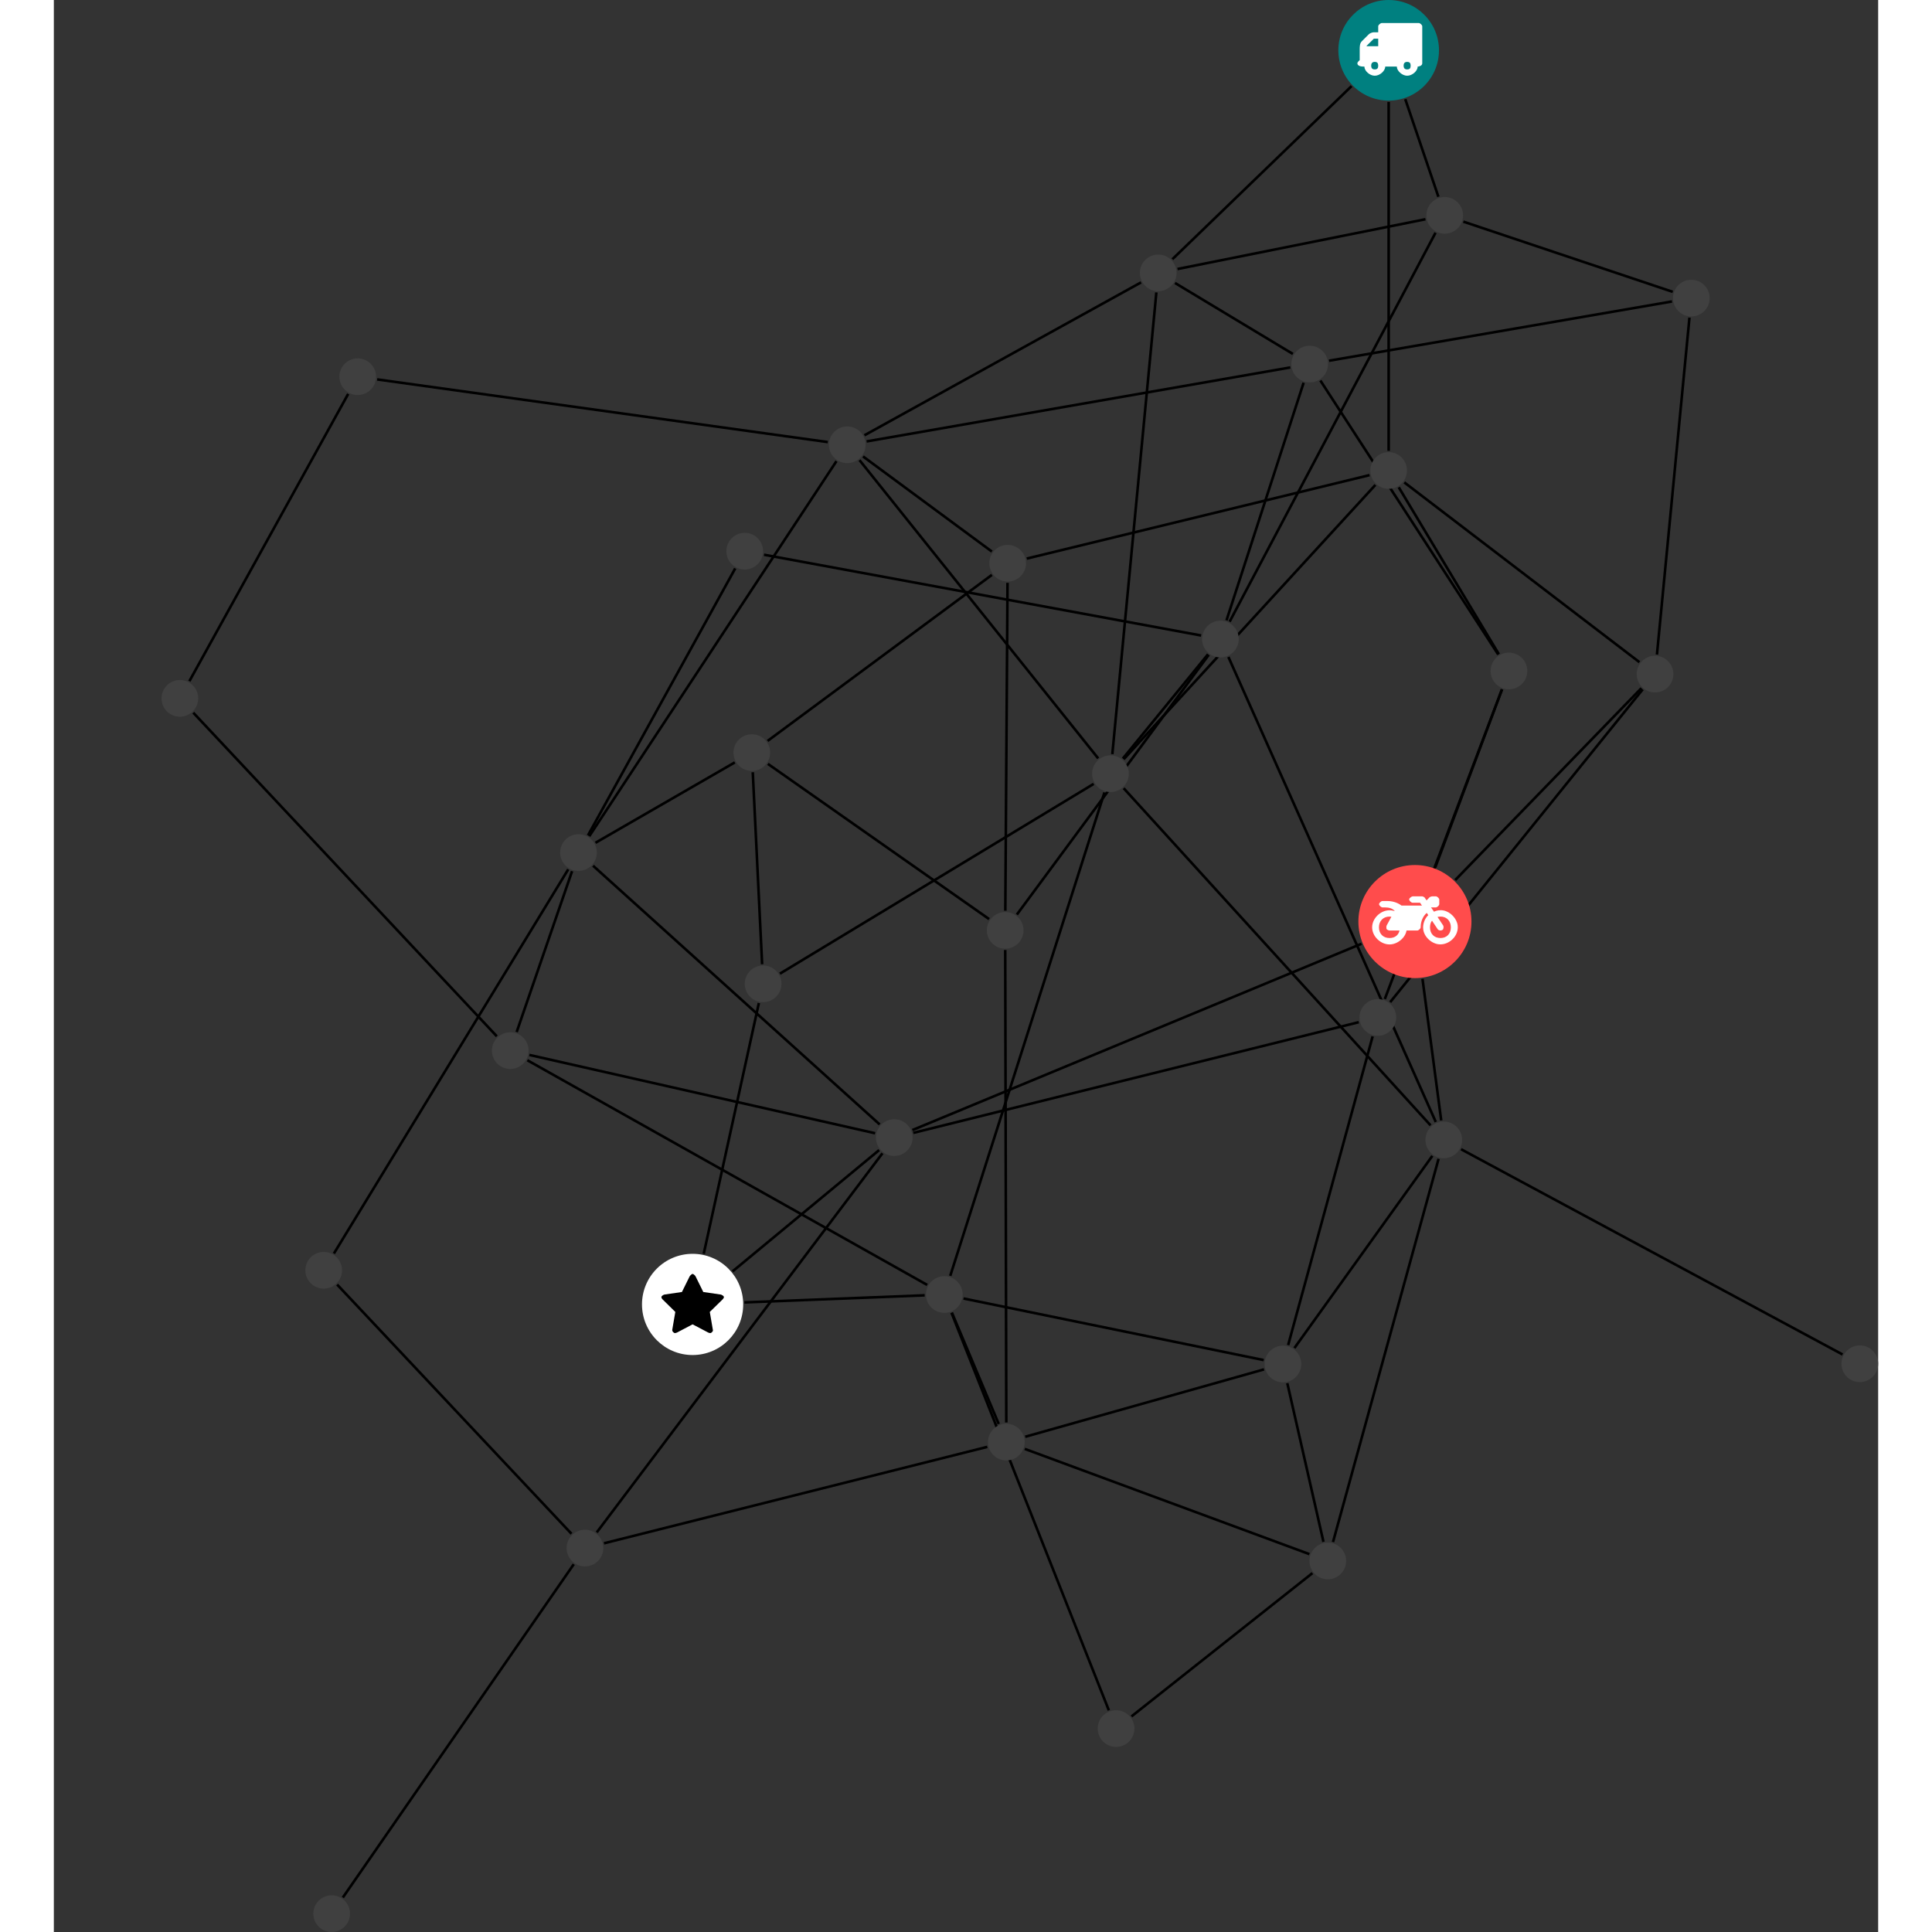<?xml version="1.0" encoding="UTF-8"?>
<svg xmlns="http://www.w3.org/2000/svg" xmlns:xlink="http://www.w3.org/1999/xlink" width="296.833pt" height="296.833pt" viewBox="-16.544 0.000 280.289 296.833" version="1.1">
<rect x="-16.544" y="0.000" width="280.289" height="296.833" fill="#333333" stroke="none"/>
<defs>
<g>
<symbol overflow="visible" id="glyph0-0">
<path style="stroke:none;" d="M 1.422 -0.75 L 1.422 -7.922 L 3.562 -7.922 L 3.562 -0.891 L 1.422 -0.891 Z M 0.625 0 L 4.531 0 L 4.531 -8.812 L 0.438 -8.812 L 0.438 0 Z M 0.625 0 "/>
</symbol>
<symbol overflow="visible" id="glyph0-1">
<path style="stroke:none;" d="M 3.375 -0.844 C 3.375 -0.453 3.234 -0.266 2.844 -0.266 C 2.469 -0.266 2.297 -0.453 2.297 -0.844 C 2.297 -1.219 2.469 -1.422 2.844 -1.422 C 3.234 -1.422 3.375 -1.219 3.375 -0.844 Z M 1.594 -3.688 L 1.594 -3.859 C 1.594 -3.875 1.578 -3.875 1.594 -3.891 L 2.688 -4.969 C 2.703 -5 2.656 -4.984 2.688 -4.984 L 3.375 -4.984 L 3.375 -3.828 L 1.594 -3.828 Z M 8.359 -0.844 C 8.359 -0.453 8.219 -0.266 7.828 -0.266 C 7.453 -0.266 7.281 -0.453 7.281 -0.844 C 7.281 -1.219 7.453 -1.422 7.828 -1.422 C 8.219 -1.422 8.359 -1.219 8.359 -0.844 Z M 10.141 -6.891 C 10.141 -7.094 9.812 -7.391 9.609 -7.391 L 3.922 -7.391 C 3.719 -7.391 3.375 -7.094 3.375 -6.891 L 3.375 -5.969 L 2.672 -5.969 C 2.469 -5.969 2.078 -5.812 1.938 -5.672 L 0.844 -4.578 C 0.531 -4.266 0.531 -3.734 0.531 -3.328 L 0.531 -1.688 C 0.516 -1.688 0.172 -1.391 0.172 -1.203 C 0.172 -0.781 0.781 -0.703 1.062 -0.703 L 1.25 -0.703 C 1.25 -0.047 2.062 0.703 2.844 0.703 C 3.641 0.703 4.453 -0.047 4.453 -0.703 L 6.234 -0.703 C 6.234 -0.047 7.047 0.703 7.828 0.703 C 8.625 0.703 9.438 -0.047 9.438 -0.703 C 9.547 -0.703 10.141 -0.781 10.141 -1.203 Z M 10.141 -6.891 "/>
</symbol>
<symbol overflow="visible" id="glyph0-2">
<path style="stroke:none;" d="M 12.969 -2.906 C 12.844 -3.984 11.859 -5.016 10.781 -5.219 C 10.234 -5.328 9.703 -5.219 9.328 -5.031 L 8.875 -5.688 L 9.609 -5.688 C 9.812 -5.688 10.141 -5.984 10.141 -6.188 L 10.141 -6.891 C 10.141 -7.094 9.812 -7.391 9.609 -7.391 L 9.047 -7.391 C 8.969 -7.391 8.734 -7.312 8.656 -7.25 L 8.188 -6.766 L 7.891 -7.203 C 7.828 -7.281 7.594 -7.391 7.484 -7.391 L 6.078 -7.391 C 5.906 -7.391 5.547 -7.125 5.516 -6.953 C 5.484 -6.734 5.828 -6.406 6.047 -6.406 L 7.188 -6.406 L 7.484 -5.969 L 4.344 -5.969 C 4.141 -6.125 3.375 -6.672 2.141 -6.672 L 1.422 -6.672 C 1.219 -6.672 0.891 -6.375 0.891 -6.188 C 0.891 -5.984 1.219 -5.688 1.422 -5.688 L 1.781 -5.688 C 2.484 -5.688 2.906 -5.516 3.281 -5.188 L 3.25 -5.141 C 3.078 -5.188 2.797 -5.25 2.5 -5.25 C 1.109 -5.25 -0.172 -4 -0.172 -2.625 C -0.172 -1.25 1.109 0 2.5 0 C 3.75 0 4.953 -1.062 5.109 -2.141 L 6.766 -2.141 C 6.969 -2.141 7.281 -2.438 7.281 -2.625 C 7.281 -3.609 7.688 -4.391 8.219 -4.844 L 8.453 -4.5 C 7.969 -4.062 7.578 -3.203 7.672 -2.359 C 7.781 -1.172 8.969 -0.094 10.141 -0.016 C 11.703 0.094 13.156 -1.344 12.969 -2.906 Z M 2.5 -0.984 C 1.516 -0.984 0.875 -1.641 0.875 -2.625 C 0.875 -3.594 1.516 -4.281 2.5 -4.281 C 2.672 -4.281 2.844 -4.234 2.781 -4.25 L 2.047 -2.891 C 2 -2.781 2 -2.469 2.047 -2.359 C 2.125 -2.25 2.375 -2.141 2.5 -2.141 L 4.031 -2.141 C 3.891 -1.453 3.344 -0.984 2.5 -0.984 Z M 10.328 -0.984 C 9.344 -0.984 8.719 -1.641 8.719 -2.625 C 8.719 -3.109 8.859 -3.469 9.031 -3.641 L 9.906 -2.328 C 9.969 -2.219 10.203 -2.141 10.328 -2.141 C 10.391 -2.141 10.594 -2.188 10.641 -2.234 C 10.812 -2.344 10.844 -2.75 10.734 -2.922 L 9.875 -4.219 C 9.859 -4.219 10.094 -4.281 10.328 -4.281 C 11.297 -4.281 11.922 -3.594 11.922 -2.625 C 11.922 -1.641 11.297 -0.984 10.328 -0.984 Z M 10.328 -0.984 "/>
</symbol>
<symbol overflow="visible" id="glyph0-3">
<path style="stroke:none;" d="M 9.438 -5.078 C 9.438 -5.25 9.078 -5.453 8.938 -5.469 L 6.266 -5.859 L 5.078 -8.266 C 5.031 -8.375 4.75 -8.641 4.625 -8.641 C 4.5 -8.641 4.234 -8.375 4.172 -8.266 L 2.984 -5.859 L 0.312 -5.469 C 0.172 -5.453 -0.172 -5.25 -0.172 -5.078 C -0.172 -4.969 -0.062 -4.781 0.016 -4.719 L 1.969 -2.797 L 1.5 -0.062 C 1.5 -0.016 1.5 0.016 1.5 0.047 C 1.5 0.203 1.75 0.453 1.906 0.453 C 1.984 0.453 2.188 0.406 2.25 0.359 L 4.625 -0.891 L 7 0.359 C 7.062 0.406 7.266 0.453 7.344 0.453 C 7.5 0.453 7.75 0.203 7.75 0.047 C 7.75 0.016 7.75 -0.016 7.734 -0.062 L 7.266 -2.797 L 9.234 -4.719 C 9.297 -4.781 9.438 -4.969 9.438 -5.078 Z M 9.438 -5.078 "/>
</symbol>
</g>
<clipPath id="clip1">
  <path d="M 194 170 L 263.746 170 L 263.746 214 L 194 214 Z M 194 170 "/>
</clipPath>
<clipPath id="clip2">
  <path d="M 22 234 L 69 234 L 69 296.832 L 22 296.832 Z M 22 234 "/>
</clipPath>
<clipPath id="clip3">
  <path d="M 258 206 L 263.746 206 L 263.746 213 L 258 213 Z M 258 206 "/>
</clipPath>
<clipPath id="clip4">
  <path d="M 23 291 L 29 291 L 29 296.832 L 23 296.832 Z M 23 291 "/>
</clipPath>
</defs>
<g id="surface1">
<path style="fill:none;stroke-width:0.399;stroke-linecap:butt;stroke-linejoin:miter;stroke:rgb(0%,0%,0%);stroke-opacity:1;stroke-miterlimit:10;" d="M 0 -7.928 L 0 -61.538 " transform="matrix(1,0,0,-1,188.539,7.728)"/>
<path style="fill:none;stroke-width:0.399;stroke-linecap:butt;stroke-linejoin:miter;stroke:rgb(0%,0%,0%);stroke-opacity:1;stroke-miterlimit:10;" d="M -5.703 -5.506 L -33.234 -32.1 " transform="matrix(1,0,0,-1,188.539,7.728)"/>
<path style="fill:none;stroke-width:0.399;stroke-linecap:butt;stroke-linejoin:miter;stroke:rgb(0%,0%,0%);stroke-opacity:1;stroke-miterlimit:10;" d="M 2.551 -7.51 L 7.641 -22.502 " transform="matrix(1,0,0,-1,188.539,7.728)"/>
<path style="fill:none;stroke-width:0.399;stroke-linecap:butt;stroke-linejoin:miter;stroke:rgb(0%,0%,0%);stroke-opacity:1;stroke-miterlimit:10;" d="M -96.762 -146.374 L -105.234 -184.897 " transform="matrix(1,0,0,-1,188.539,7.728)"/>
<path style="fill:none;stroke-width:0.399;stroke-linecap:butt;stroke-linejoin:miter;stroke:rgb(0%,0%,0%);stroke-opacity:1;stroke-miterlimit:10;" d="M -96.262 -140.413 L -97.699 -110.917 " transform="matrix(1,0,0,-1,188.539,7.728)"/>
<path style="fill:none;stroke-width:0.399;stroke-linecap:butt;stroke-linejoin:miter;stroke:rgb(0%,0%,0%);stroke-opacity:1;stroke-miterlimit:10;" d="M -93.531 -141.866 L -45.328 -112.71 " transform="matrix(1,0,0,-1,188.539,7.728)"/>
<path style="fill:none;stroke-width:0.399;stroke-linecap:butt;stroke-linejoin:miter;stroke:rgb(0%,0%,0%);stroke-opacity:1;stroke-miterlimit:10;" d="M 2.398 -66.385 L 38.531 -94.01 " transform="matrix(1,0,0,-1,188.539,7.728)"/>
<path style="fill:none;stroke-width:0.399;stroke-linecap:butt;stroke-linejoin:miter;stroke:rgb(0%,0%,0%);stroke-opacity:1;stroke-miterlimit:10;" d="M -2.039 -66.776 L -40.707 -108.924 " transform="matrix(1,0,0,-1,188.539,7.728)"/>
<path style="fill:none;stroke-width:0.399;stroke-linecap:butt;stroke-linejoin:miter;stroke:rgb(0%,0%,0%);stroke-opacity:1;stroke-miterlimit:10;" d="M 1.551 -67.143 L 16.926 -92.776 " transform="matrix(1,0,0,-1,188.539,7.728)"/>
<path style="fill:none;stroke-width:0.399;stroke-linecap:butt;stroke-linejoin:miter;stroke:rgb(0%,0%,0%);stroke-opacity:1;stroke-miterlimit:10;" d="M -2.934 -65.268 L -55.605 -78.092 " transform="matrix(1,0,0,-1,188.539,7.728)"/>
<path style="fill:none;stroke-width:0.399;stroke-linecap:butt;stroke-linejoin:miter;stroke:rgb(0%,0%,0%);stroke-opacity:1;stroke-miterlimit:10;" d="M 10.223 -127.487 L 38.824 -98.006 " transform="matrix(1,0,0,-1,188.539,7.728)"/>
<path style="fill:none;stroke-width:0.399;stroke-linecap:butt;stroke-linejoin:miter;stroke:rgb(0%,0%,0%);stroke-opacity:1;stroke-miterlimit:10;" d="M -4.176 -137.272 L -73.176 -165.897 " transform="matrix(1,0,0,-1,188.539,7.728)"/>
<path style="fill:none;stroke-width:0.399;stroke-linecap:butt;stroke-linejoin:miter;stroke:rgb(0%,0%,0%);stroke-opacity:1;stroke-miterlimit:10;" d="M 5.199 -142.674 L 8.074 -164.417 " transform="matrix(1,0,0,-1,188.539,7.728)"/>
<path style="fill:none;stroke-width:0.399;stroke-linecap:butt;stroke-linejoin:miter;stroke:rgb(0%,0%,0%);stroke-opacity:1;stroke-miterlimit:10;" d="M 7.156 -125.542 L 17.418 -98.186 " transform="matrix(1,0,0,-1,188.539,7.728)"/>
<path style="fill:none;stroke-width:0.399;stroke-linecap:butt;stroke-linejoin:miter;stroke:rgb(0%,0%,0%);stroke-opacity:1;stroke-miterlimit:10;" d="M -137.027 -151.487 L -183.66 -101.772 " transform="matrix(1,0,0,-1,188.539,7.728)"/>
<path style="fill:none;stroke-width:0.399;stroke-linecap:butt;stroke-linejoin:miter;stroke:rgb(0%,0%,0%);stroke-opacity:1;stroke-miterlimit:10;" d="M -133.976 -150.834 L -125.461 -126.116 " transform="matrix(1,0,0,-1,188.539,7.728)"/>
<path style="fill:none;stroke-width:0.399;stroke-linecap:butt;stroke-linejoin:miter;stroke:rgb(0%,0%,0%);stroke-opacity:1;stroke-miterlimit:10;" d="M -132.332 -155.167 L -70.906 -189.686 " transform="matrix(1,0,0,-1,188.539,7.728)"/>
<path style="fill:none;stroke-width:0.399;stroke-linecap:butt;stroke-linejoin:miter;stroke:rgb(0%,0%,0%);stroke-opacity:1;stroke-miterlimit:10;" d="M -132.019 -154.354 L -78.906 -166.385 " transform="matrix(1,0,0,-1,188.539,7.728)"/>
<path style="fill:none;stroke-width:0.399;stroke-linecap:butt;stroke-linejoin:miter;stroke:rgb(0%,0%,0%);stroke-opacity:1;stroke-miterlimit:10;" d="M -184.262 -96.928 L -159.859 -52.792 " transform="matrix(1,0,0,-1,188.539,7.728)"/>
<g clip-path="url(#clip1)" clip-rule="nonzero">
<path style="fill:none;stroke-width:0.399;stroke-linecap:butt;stroke-linejoin:miter;stroke:rgb(0%,0%,0%);stroke-opacity:1;stroke-miterlimit:10;" d="M 69.731 -200.374 L 11.125 -168.838 " transform="matrix(1,0,0,-1,188.539,7.728)"/>
</g>
<path style="fill:none;stroke-width:0.399;stroke-linecap:butt;stroke-linejoin:miter;stroke:rgb(0%,0%,0%);stroke-opacity:1;stroke-miterlimit:10;" d="M -98.98 -192.374 L -71.289 -191.284 " transform="matrix(1,0,0,-1,188.539,7.728)"/>
<path style="fill:none;stroke-width:0.399;stroke-linecap:butt;stroke-linejoin:miter;stroke:rgb(0%,0%,0%);stroke-opacity:1;stroke-miterlimit:10;" d="M -100.801 -187.604 L -78.289 -168.975 " transform="matrix(1,0,0,-1,188.539,7.728)"/>
<path style="fill:none;stroke-width:0.399;stroke-linecap:butt;stroke-linejoin:miter;stroke:rgb(0%,0%,0%);stroke-opacity:1;stroke-miterlimit:10;" d="M -13.066 -51.077 L -24.918 -87.585 " transform="matrix(1,0,0,-1,188.539,7.728)"/>
<path style="fill:none;stroke-width:0.399;stroke-linecap:butt;stroke-linejoin:miter;stroke:rgb(0%,0%,0%);stroke-opacity:1;stroke-miterlimit:10;" d="M -9.16 -47.694 L 43.531 -38.588 " transform="matrix(1,0,0,-1,188.539,7.728)"/>
<path style="fill:none;stroke-width:0.399;stroke-linecap:butt;stroke-linejoin:miter;stroke:rgb(0%,0%,0%);stroke-opacity:1;stroke-miterlimit:10;" d="M -15.109 -48.725 L -80.211 -60.092 " transform="matrix(1,0,0,-1,188.539,7.728)"/>
<path style="fill:none;stroke-width:0.399;stroke-linecap:butt;stroke-linejoin:miter;stroke:rgb(0%,0%,0%);stroke-opacity:1;stroke-miterlimit:10;" d="M -14.719 -46.651 L -32.82 -35.752 " transform="matrix(1,0,0,-1,188.539,7.728)"/>
<path style="fill:none;stroke-width:0.399;stroke-linecap:butt;stroke-linejoin:miter;stroke:rgb(0%,0%,0%);stroke-opacity:1;stroke-miterlimit:10;" d="M -10.492 -50.737 L 16.832 -92.831 " transform="matrix(1,0,0,-1,188.539,7.728)"/>
<path style="fill:none;stroke-width:0.399;stroke-linecap:butt;stroke-linejoin:miter;stroke:rgb(0%,0%,0%);stroke-opacity:1;stroke-miterlimit:10;" d="M -27.758 -92.795 L -40.836 -108.811 " transform="matrix(1,0,0,-1,188.539,7.728)"/>
<path style="fill:none;stroke-width:0.399;stroke-linecap:butt;stroke-linejoin:miter;stroke:rgb(0%,0%,0%);stroke-opacity:1;stroke-miterlimit:10;" d="M -28.816 -89.909 L -95.969 -77.502 " transform="matrix(1,0,0,-1,188.539,7.728)"/>
<path style="fill:none;stroke-width:0.399;stroke-linecap:butt;stroke-linejoin:miter;stroke:rgb(0%,0%,0%);stroke-opacity:1;stroke-miterlimit:10;" d="M -27.644 -92.885 L -57.125 -132.788 " transform="matrix(1,0,0,-1,188.539,7.728)"/>
<path style="fill:none;stroke-width:0.399;stroke-linecap:butt;stroke-linejoin:miter;stroke:rgb(0%,0%,0%);stroke-opacity:1;stroke-miterlimit:10;" d="M -24.621 -93.213 L 7.238 -164.651 " transform="matrix(1,0,0,-1,188.539,7.728)"/>
<path style="fill:none;stroke-width:0.399;stroke-linecap:butt;stroke-linejoin:miter;stroke:rgb(0%,0%,0%);stroke-opacity:1;stroke-miterlimit:10;" d="M -24.437 -87.788 L 7.199 -28.03 " transform="matrix(1,0,0,-1,188.539,7.728)"/>
<path style="fill:none;stroke-width:0.399;stroke-linecap:butt;stroke-linejoin:miter;stroke:rgb(0%,0%,0%);stroke-opacity:1;stroke-miterlimit:10;" d="M -15.445 -198.932 L -2.461 -151.502 " transform="matrix(1,0,0,-1,188.539,7.728)"/>
<path style="fill:none;stroke-width:0.399;stroke-linecap:butt;stroke-linejoin:miter;stroke:rgb(0%,0%,0%);stroke-opacity:1;stroke-miterlimit:10;" d="M -19.199 -201.237 L -65.32 -191.772 " transform="matrix(1,0,0,-1,188.539,7.728)"/>
<path style="fill:none;stroke-width:0.399;stroke-linecap:butt;stroke-linejoin:miter;stroke:rgb(0%,0%,0%);stroke-opacity:1;stroke-miterlimit:10;" d="M -14.484 -199.389 L 6.711 -169.858 " transform="matrix(1,0,0,-1,188.539,7.728)"/>
<path style="fill:none;stroke-width:0.399;stroke-linecap:butt;stroke-linejoin:miter;stroke:rgb(0%,0%,0%);stroke-opacity:1;stroke-miterlimit:10;" d="M -15.574 -204.784 L -10.019 -229.155 " transform="matrix(1,0,0,-1,188.539,7.728)"/>
<path style="fill:none;stroke-width:0.399;stroke-linecap:butt;stroke-linejoin:miter;stroke:rgb(0%,0%,0%);stroke-opacity:1;stroke-miterlimit:10;" d="M -19.148 -202.663 L -55.836 -213.014 " transform="matrix(1,0,0,-1,188.539,7.728)"/>
<path style="fill:none;stroke-width:0.399;stroke-linecap:butt;stroke-linejoin:miter;stroke:rgb(0%,0%,0%);stroke-opacity:1;stroke-miterlimit:10;" d="M 46.215 -41.077 L 41.219 -92.838 " transform="matrix(1,0,0,-1,188.539,7.728)"/>
<path style="fill:none;stroke-width:0.399;stroke-linecap:butt;stroke-linejoin:miter;stroke:rgb(0%,0%,0%);stroke-opacity:1;stroke-miterlimit:10;" d="M 43.641 -37.112 L 11.473 -26.323 " transform="matrix(1,0,0,-1,188.539,7.728)"/>
<path style="fill:none;stroke-width:0.399;stroke-linecap:butt;stroke-linejoin:miter;stroke:rgb(0%,0%,0%);stroke-opacity:1;stroke-miterlimit:10;" d="M -162.055 -184.862 L -126.051 -125.838 " transform="matrix(1,0,0,-1,188.539,7.728)"/>
<path style="fill:none;stroke-width:0.399;stroke-linecap:butt;stroke-linejoin:miter;stroke:rgb(0%,0%,0%);stroke-opacity:1;stroke-miterlimit:10;" d="M -161.559 -189.635 L -125.555 -227.92 " transform="matrix(1,0,0,-1,188.539,7.728)"/>
<path style="fill:none;stroke-width:0.399;stroke-linecap:butt;stroke-linejoin:miter;stroke:rgb(0%,0%,0%);stroke-opacity:1;stroke-miterlimit:10;" d="M -42.992 -255.049 L -67.164 -193.971 " transform="matrix(1,0,0,-1,188.539,7.728)"/>
<path style="fill:none;stroke-width:0.399;stroke-linecap:butt;stroke-linejoin:miter;stroke:rgb(0%,0%,0%);stroke-opacity:1;stroke-miterlimit:10;" d="M -39.516 -255.983 L -11.715 -233.967 " transform="matrix(1,0,0,-1,188.539,7.728)"/>
<g clip-path="url(#clip2)" clip-rule="nonzero">
<path style="fill:none;stroke-width:0.399;stroke-linecap:butt;stroke-linejoin:miter;stroke:rgb(0%,0%,0%);stroke-opacity:1;stroke-miterlimit:10;" d="M -160.684 -283.811 L -125.203 -232.6 " transform="matrix(1,0,0,-1,188.539,7.728)"/>
</g>
<path style="fill:none;stroke-width:0.399;stroke-linecap:butt;stroke-linejoin:miter;stroke:rgb(0%,0%,0%);stroke-opacity:1;stroke-miterlimit:10;" d="M 39.031 -98.19 L 0.231 -146.245 " transform="matrix(1,0,0,-1,188.539,7.728)"/>
<path style="fill:none;stroke-width:0.399;stroke-linecap:butt;stroke-linejoin:miter;stroke:rgb(0%,0%,0%);stroke-opacity:1;stroke-miterlimit:10;" d="M -100.461 -109.409 L -121.863 -121.756 " transform="matrix(1,0,0,-1,188.539,7.728)"/>
<path style="fill:none;stroke-width:0.399;stroke-linecap:butt;stroke-linejoin:miter;stroke:rgb(0%,0%,0%);stroke-opacity:1;stroke-miterlimit:10;" d="M -95.375 -109.635 L -61.387 -133.483 " transform="matrix(1,0,0,-1,188.539,7.728)"/>
<path style="fill:none;stroke-width:0.399;stroke-linecap:butt;stroke-linejoin:miter;stroke:rgb(0%,0%,0%);stroke-opacity:1;stroke-miterlimit:10;" d="M -95.422 -106.108 L -60.965 -80.6 " transform="matrix(1,0,0,-1,188.539,7.728)"/>
<path style="fill:none;stroke-width:0.399;stroke-linecap:butt;stroke-linejoin:miter;stroke:rgb(0%,0%,0%);stroke-opacity:1;stroke-miterlimit:10;" d="M -122.816 -120.745 L -84.844 -63.127 " transform="matrix(1,0,0,-1,188.539,7.728)"/>
<path style="fill:none;stroke-width:0.399;stroke-linecap:butt;stroke-linejoin:miter;stroke:rgb(0%,0%,0%);stroke-opacity:1;stroke-miterlimit:10;" d="M -122.238 -125.284 L -78.203 -165.03 " transform="matrix(1,0,0,-1,188.539,7.728)"/>
<path style="fill:none;stroke-width:0.399;stroke-linecap:butt;stroke-linejoin:miter;stroke:rgb(0%,0%,0%);stroke-opacity:1;stroke-miterlimit:10;" d="M -123.019 -120.62 L -100.394 -79.6 " transform="matrix(1,0,0,-1,188.539,7.728)"/>
<path style="fill:none;stroke-width:0.399;stroke-linecap:butt;stroke-linejoin:miter;stroke:rgb(0%,0%,0%);stroke-opacity:1;stroke-miterlimit:10;" d="M -81.301 -62.967 L -44.629 -108.792 " transform="matrix(1,0,0,-1,188.539,7.728)"/>
<path style="fill:none;stroke-width:0.399;stroke-linecap:butt;stroke-linejoin:miter;stroke:rgb(0%,0%,0%);stroke-opacity:1;stroke-miterlimit:10;" d="M -80.543 -59.151 L -38.047 -35.659 " transform="matrix(1,0,0,-1,188.539,7.728)"/>
<path style="fill:none;stroke-width:0.399;stroke-linecap:butt;stroke-linejoin:miter;stroke:rgb(0%,0%,0%);stroke-opacity:1;stroke-miterlimit:10;" d="M -80.758 -62.401 L -60.965 -77.014 " transform="matrix(1,0,0,-1,188.539,7.728)"/>
<path style="fill:none;stroke-width:0.399;stroke-linecap:butt;stroke-linejoin:miter;stroke:rgb(0%,0%,0%);stroke-opacity:1;stroke-miterlimit:10;" d="M -86.172 -60.194 L -155.41 -50.565 " transform="matrix(1,0,0,-1,188.539,7.728)"/>
<path style="fill:none;stroke-width:0.399;stroke-linecap:butt;stroke-linejoin:miter;stroke:rgb(0%,0%,0%);stroke-opacity:1;stroke-miterlimit:10;" d="M -43.664 -114.022 L -67.359 -188.292 " transform="matrix(1,0,0,-1,188.539,7.728)"/>
<path style="fill:none;stroke-width:0.399;stroke-linecap:butt;stroke-linejoin:miter;stroke:rgb(0%,0%,0%);stroke-opacity:1;stroke-miterlimit:10;" d="M -42.457 -108.143 L -35.691 -37.202 " transform="matrix(1,0,0,-1,188.539,7.728)"/>
<path style="fill:none;stroke-width:0.399;stroke-linecap:butt;stroke-linejoin:miter;stroke:rgb(0%,0%,0%);stroke-opacity:1;stroke-miterlimit:10;" d="M -40.715 -113.377 L 6.438 -165.174 " transform="matrix(1,0,0,-1,188.539,7.728)"/>
<path style="fill:none;stroke-width:0.399;stroke-linecap:butt;stroke-linejoin:miter;stroke:rgb(0%,0%,0%);stroke-opacity:1;stroke-miterlimit:10;" d="M -4.594 -149.319 L -73.035 -166.327 " transform="matrix(1,0,0,-1,188.539,7.728)"/>
<path style="fill:none;stroke-width:0.399;stroke-linecap:butt;stroke-linejoin:miter;stroke:rgb(0%,0%,0%);stroke-opacity:1;stroke-miterlimit:10;" d="M -0.594 -145.768 L 17.41 -98.186 " transform="matrix(1,0,0,-1,188.539,7.728)"/>
<path style="fill:none;stroke-width:0.399;stroke-linecap:butt;stroke-linejoin:miter;stroke:rgb(0%,0%,0%);stroke-opacity:1;stroke-miterlimit:10;" d="M -67.105 -193.948 L -59.91 -211.053 " transform="matrix(1,0,0,-1,188.539,7.728)"/>
<path style="fill:none;stroke-width:0.399;stroke-linecap:butt;stroke-linejoin:miter;stroke:rgb(0%,0%,0%);stroke-opacity:1;stroke-miterlimit:10;" d="M -121.672 -227.709 L -77.777 -169.463 " transform="matrix(1,0,0,-1,188.539,7.728)"/>
<path style="fill:none;stroke-width:0.399;stroke-linecap:butt;stroke-linejoin:miter;stroke:rgb(0%,0%,0%);stroke-opacity:1;stroke-miterlimit:10;" d="M -120.559 -229.385 L -61.668 -214.569 " transform="matrix(1,0,0,-1,188.539,7.728)"/>
<path style="fill:none;stroke-width:0.399;stroke-linecap:butt;stroke-linejoin:miter;stroke:rgb(0%,0%,0%);stroke-opacity:1;stroke-miterlimit:10;" d="M -58.898 -132.198 L -58.559 -81.823 " transform="matrix(1,0,0,-1,188.539,7.728)"/>
<path style="fill:none;stroke-width:0.399;stroke-linecap:butt;stroke-linejoin:miter;stroke:rgb(0%,0%,0%);stroke-opacity:1;stroke-miterlimit:10;" d="M -58.91 -138.233 L -58.746 -210.819 " transform="matrix(1,0,0,-1,188.539,7.728)"/>
<path style="fill:none;stroke-width:0.399;stroke-linecap:butt;stroke-linejoin:miter;stroke:rgb(0%,0%,0%);stroke-opacity:1;stroke-miterlimit:10;" d="M -32.445 -33.604 L 5.652 -25.956 " transform="matrix(1,0,0,-1,188.539,7.728)"/>
<path style="fill:none;stroke-width:0.399;stroke-linecap:butt;stroke-linejoin:miter;stroke:rgb(0%,0%,0%);stroke-opacity:1;stroke-miterlimit:10;" d="M 7.668 -170.319 L -8.551 -229.186 " transform="matrix(1,0,0,-1,188.539,7.728)"/>
<path style="fill:none;stroke-width:0.399;stroke-linecap:butt;stroke-linejoin:miter;stroke:rgb(0%,0%,0%);stroke-opacity:1;stroke-miterlimit:10;" d="M -12.18 -231.049 L -55.91 -214.881 " transform="matrix(1,0,0,-1,188.539,7.728)"/>
<path style=" stroke:none;fill-rule:nonzero;fill:rgb(0%,50%,50%);fill-opacity:1;" d="M 196.27 7.727 C 196.27 3.461 192.809 0 188.539 0 C 184.27 0 180.809 3.461 180.809 7.727 C 180.809 11.996 184.27 15.457 188.539 15.457 C 192.809 15.457 196.27 11.996 196.27 7.727 Z M 196.27 7.727 "/>
<g style="fill:rgb(100%,100%,100%);fill-opacity:1;">
  <use xlink:href="#glyph0-1" x="183.558" y="10.931"/>
</g>
<path style=" stroke:none;fill-rule:nonzero;fill:rgb(25%,25%,25%);fill-opacity:1;" d="M 95.246 151.152 C 95.246 149.598 93.984 148.336 92.43 148.336 C 90.871 148.336 89.609 149.598 89.609 151.152 C 89.609 152.711 90.871 153.973 92.43 153.973 C 93.984 153.973 95.246 152.711 95.246 151.152 Z M 95.246 151.152 "/>
<path style=" stroke:none;fill-rule:nonzero;fill:rgb(25%,25%,25%);fill-opacity:1;" d="M 191.355 72.281 C 191.355 70.727 190.094 69.465 188.539 69.465 C 186.984 69.465 185.723 70.727 185.723 72.281 C 185.723 73.84 186.984 75.102 188.539 75.102 C 190.094 75.102 191.355 73.84 191.355 72.281 Z M 191.355 72.281 "/>
<path style=" stroke:none;fill-rule:nonzero;fill:rgb(100%,29.999%,29.999%);fill-opacity:1;" d="M 201.262 141.59 C 201.262 136.793 197.371 132.902 192.574 132.902 C 187.777 132.902 183.887 136.793 183.887 141.59 C 183.887 146.387 187.777 150.277 192.574 150.277 C 197.371 150.277 201.262 146.387 201.262 141.59 Z M 201.262 141.59 "/>
<g style="fill:rgb(100%,100%,100%);fill-opacity:1;">
  <use xlink:href="#glyph0-2" x="186.173" y="145.103"/>
</g>
<path style=" stroke:none;fill-rule:nonzero;fill:rgb(25%,25%,25%);fill-opacity:1;" d="M 56.398 161.414 C 56.398 159.859 55.137 158.598 53.578 158.598 C 52.023 158.598 50.762 159.859 50.762 161.414 C 50.762 162.973 52.023 164.234 53.578 164.234 C 55.137 164.234 56.398 162.973 56.398 161.414 Z M 56.398 161.414 "/>
<path style=" stroke:none;fill-rule:nonzero;fill:rgb(25%,25%,25%);fill-opacity:1;" d="M 5.637 107.297 C 5.637 105.742 4.375 104.48 2.816 104.48 C 1.262 104.48 0 105.742 0 107.297 C 0 108.855 1.262 110.117 2.816 110.117 C 4.375 110.117 5.637 108.855 5.637 107.297 Z M 5.637 107.297 "/>
<g clip-path="url(#clip3)" clip-rule="nonzero">
<path style=" stroke:none;fill-rule:nonzero;fill:rgb(25%,25%,25%);fill-opacity:1;" d="M 263.746 209.527 C 263.746 207.973 262.484 206.711 260.926 206.711 C 259.371 206.711 258.109 207.973 258.109 209.527 C 258.109 211.086 259.371 212.348 260.926 212.348 C 262.484 212.348 263.746 211.086 263.746 209.527 Z M 263.746 209.527 "/>
</g>
<path style=" stroke:none;fill-rule:nonzero;fill:rgb(100%,100%,100%);fill-opacity:1;" d="M 89.371 200.41 C 89.371 196.117 85.887 192.637 81.594 192.637 C 77.301 192.637 73.82 196.117 73.82 200.41 C 73.82 204.707 77.301 208.188 81.594 208.188 C 85.887 208.188 89.371 204.707 89.371 200.41 Z M 89.371 200.41 "/>
<g style="fill:rgb(0%,0%,0%);fill-opacity:1;">
  <use xlink:href="#glyph0-3" x="76.971" y="204.362"/>
</g>
<path style=" stroke:none;fill-rule:nonzero;fill:rgb(25%,25%,25%);fill-opacity:1;" d="M 179.223 55.934 C 179.223 54.379 177.961 53.117 176.406 53.117 C 174.848 53.117 173.586 54.379 173.586 55.934 C 173.586 57.492 174.848 58.754 176.406 58.754 C 177.961 58.754 179.223 57.492 179.223 55.934 Z M 179.223 55.934 "/>
<path style=" stroke:none;fill-rule:nonzero;fill:rgb(25%,25%,25%);fill-opacity:1;" d="M 165.508 98.184 C 165.508 96.629 164.246 95.367 162.688 95.367 C 161.133 95.367 159.871 96.629 159.871 98.184 C 159.871 99.742 161.133 101.004 162.688 101.004 C 164.246 101.004 165.508 99.742 165.508 98.184 Z M 165.508 98.184 "/>
<path style=" stroke:none;fill-rule:nonzero;fill:rgb(25%,25%,25%);fill-opacity:1;" d="M 175.113 209.566 C 175.113 208.012 173.852 206.75 172.297 206.75 C 170.742 206.75 169.48 208.012 169.48 209.566 C 169.48 211.125 170.742 212.387 172.297 212.387 C 173.852 212.387 175.113 211.125 175.113 209.566 Z M 175.113 209.566 "/>
<path style=" stroke:none;fill-rule:nonzero;fill:rgb(25%,25%,25%);fill-opacity:1;" d="M 237.859 45.801 C 237.859 44.246 236.598 42.984 235.043 42.984 C 233.484 42.984 232.223 44.246 232.223 45.801 C 232.223 47.355 233.484 48.617 235.043 48.617 C 236.598 48.617 237.859 47.355 237.859 45.801 Z M 237.859 45.801 "/>
<path style=" stroke:none;fill-rule:nonzero;fill:rgb(25%,25%,25%);fill-opacity:1;" d="M 27.734 195.164 C 27.734 193.609 26.473 192.348 24.914 192.348 C 23.359 192.348 22.098 193.609 22.098 195.164 C 22.098 196.723 23.359 197.984 24.914 197.984 C 26.473 197.984 27.734 196.723 27.734 195.164 Z M 27.734 195.164 "/>
<path style=" stroke:none;fill-rule:nonzero;fill:rgb(25%,25%,25%);fill-opacity:1;" d="M 149.477 265.578 C 149.477 264.023 148.215 262.762 146.656 262.762 C 145.102 262.762 143.84 264.023 143.84 265.578 C 143.84 267.137 145.102 268.398 146.656 268.398 C 148.215 268.398 149.477 267.137 149.477 265.578 Z M 149.477 265.578 "/>
<g clip-path="url(#clip4)" clip-rule="nonzero">
<path style=" stroke:none;fill-rule:nonzero;fill:rgb(25%,25%,25%);fill-opacity:1;" d="M 28.957 294.016 C 28.957 292.457 27.695 291.195 26.141 291.195 C 24.582 291.195 23.32 292.457 23.32 294.016 C 23.32 295.57 24.582 296.832 26.141 296.832 C 27.695 296.832 28.957 295.57 28.957 294.016 Z M 28.957 294.016 "/>
</g>
<path style=" stroke:none;fill-rule:nonzero;fill:rgb(25%,25%,25%);fill-opacity:1;" d="M 232.285 103.57 C 232.285 102.012 231.023 100.75 229.465 100.75 C 227.91 100.75 226.648 102.012 226.648 103.57 C 226.648 105.125 227.91 106.387 229.465 106.387 C 231.023 106.387 232.285 105.125 232.285 103.57 Z M 232.285 103.57 "/>
<path style=" stroke:none;fill-rule:nonzero;fill:rgb(25%,25%,25%);fill-opacity:1;" d="M 93.512 115.629 C 93.512 114.074 92.25 112.812 90.695 112.812 C 89.137 112.812 87.875 114.074 87.875 115.629 C 87.875 117.188 89.137 118.449 90.695 118.449 C 92.25 118.449 93.512 117.188 93.512 115.629 Z M 93.512 115.629 "/>
<path style=" stroke:none;fill-rule:nonzero;fill:rgb(25%,25%,25%);fill-opacity:1;" d="M 66.883 130.988 C 66.883 129.434 65.621 128.172 64.062 128.172 C 62.508 128.172 61.246 129.434 61.246 130.988 C 61.246 132.547 62.508 133.809 64.062 133.809 C 65.621 133.809 66.883 132.547 66.883 130.988 Z M 66.883 130.988 "/>
<path style=" stroke:none;fill-rule:nonzero;fill:rgb(25%,25%,25%);fill-opacity:1;" d="M 108.176 68.336 C 108.176 66.781 106.914 65.52 105.355 65.52 C 103.801 65.52 102.539 66.781 102.539 68.336 C 102.539 69.895 103.801 71.156 105.355 71.156 C 106.914 71.156 108.176 69.895 108.176 68.336 Z M 108.176 68.336 "/>
<path style=" stroke:none;fill-rule:nonzero;fill:rgb(25%,25%,25%);fill-opacity:1;" d="M 148.613 118.875 C 148.613 117.316 147.352 116.055 145.797 116.055 C 144.238 116.055 142.977 117.316 142.977 118.875 C 142.977 120.43 144.238 121.691 145.797 121.691 C 147.352 121.691 148.613 120.43 148.613 118.875 Z M 148.613 118.875 "/>
<path style=" stroke:none;fill-rule:nonzero;fill:rgb(25%,25%,25%);fill-opacity:1;" d="M 189.695 156.32 C 189.695 154.762 188.434 153.5 186.875 153.5 C 185.32 153.5 184.059 154.762 184.059 156.32 C 184.059 157.875 185.32 159.137 186.875 159.137 C 188.434 159.137 189.695 157.875 189.695 156.32 Z M 189.695 156.32 "/>
<path style=" stroke:none;fill-rule:nonzero;fill:rgb(25%,25%,25%);fill-opacity:1;" d="M 123.086 198.891 C 123.086 197.336 121.824 196.074 120.266 196.074 C 118.711 196.074 117.449 197.336 117.449 198.891 C 117.449 200.449 118.711 201.711 120.266 201.711 C 121.824 201.711 123.086 200.449 123.086 198.891 Z M 123.086 198.891 "/>
<path style=" stroke:none;fill-rule:nonzero;fill:rgb(25%,25%,25%);fill-opacity:1;" d="M 67.875 237.844 C 67.875 236.289 66.613 235.027 65.055 235.027 C 63.5 235.027 62.238 236.289 62.238 237.844 C 62.238 239.402 63.5 240.664 65.055 240.664 C 66.613 240.664 67.875 239.402 67.875 237.844 Z M 67.875 237.844 "/>
<path style=" stroke:none;fill-rule:nonzero;fill:rgb(25%,25%,25%);fill-opacity:1;" d="M 115.395 174.781 C 115.395 173.223 114.133 171.961 112.578 171.961 C 111.023 171.961 109.762 173.223 109.762 174.781 C 109.762 176.336 111.023 177.598 112.578 177.598 C 114.133 177.598 115.395 176.336 115.395 174.781 Z M 115.395 174.781 "/>
<path style=" stroke:none;fill-rule:nonzero;fill:rgb(25%,25%,25%);fill-opacity:1;" d="M 92.422 84.684 C 92.422 83.125 91.16 81.863 89.605 81.863 C 88.047 81.863 86.785 83.125 86.785 84.684 C 86.785 86.238 88.047 87.5 89.605 87.5 C 91.16 87.5 92.422 86.238 92.422 84.684 Z M 92.422 84.684 "/>
<path style=" stroke:none;fill-rule:nonzero;fill:rgb(25%,25%,25%);fill-opacity:1;" d="M 132.441 142.941 C 132.441 141.387 131.18 140.125 129.621 140.125 C 128.066 140.125 126.805 141.387 126.805 142.941 C 126.805 144.5 128.066 145.762 129.621 145.762 C 131.18 145.762 132.441 144.5 132.441 142.941 Z M 132.441 142.941 "/>
<path style=" stroke:none;fill-rule:nonzero;fill:rgb(25%,25%,25%);fill-opacity:1;" d="M 155.953 41.926 C 155.953 40.371 154.691 39.109 153.133 39.109 C 151.578 39.109 150.316 40.371 150.316 41.926 C 150.316 43.48 151.578 44.742 153.133 44.742 C 154.691 44.742 155.953 43.48 155.953 41.926 Z M 155.953 41.926 "/>
<path style=" stroke:none;fill-rule:nonzero;fill:rgb(25%,25%,25%);fill-opacity:1;" d="M 199.824 175.133 C 199.824 173.578 198.562 172.316 197.008 172.316 C 195.453 172.316 194.191 173.578 194.191 175.133 C 194.191 176.691 195.453 177.953 197.008 177.953 C 198.562 177.953 199.824 176.691 199.824 175.133 Z M 199.824 175.133 "/>
<path style=" stroke:none;fill-rule:nonzero;fill:rgb(25%,25%,25%);fill-opacity:1;" d="M 209.836 103.09 C 209.836 101.531 208.574 100.27 207.016 100.27 C 205.461 100.27 204.199 101.531 204.199 103.09 C 204.199 104.645 205.461 105.906 207.016 105.906 C 208.574 105.906 209.836 104.645 209.836 103.09 Z M 209.836 103.09 "/>
<path style=" stroke:none;fill-rule:nonzero;fill:rgb(25%,25%,25%);fill-opacity:1;" d="M 199.969 33.09 C 199.969 31.531 198.707 30.27 197.152 30.27 C 195.594 30.27 194.332 31.531 194.332 33.09 C 194.332 34.645 195.594 35.906 197.152 35.906 C 198.707 35.906 199.969 34.645 199.969 33.09 Z M 199.969 33.09 "/>
<path style=" stroke:none;fill-rule:nonzero;fill:rgb(25%,25%,25%);fill-opacity:1;" d="M 132.82 86.531 C 132.82 84.977 131.559 83.715 130.004 83.715 C 128.445 83.715 127.184 84.977 127.184 86.531 C 127.184 88.09 128.445 89.352 130.004 89.352 C 131.559 89.352 132.82 88.09 132.82 86.531 Z M 132.82 86.531 "/>
<path style=" stroke:none;fill-rule:nonzero;fill:rgb(25%,25%,25%);fill-opacity:1;" d="M 32.961 57.879 C 32.961 56.32 31.699 55.059 30.145 55.059 C 28.586 55.059 27.324 56.32 27.324 57.879 C 27.324 59.434 28.586 60.695 30.145 60.695 C 31.699 60.695 32.961 59.434 32.961 57.879 Z M 32.961 57.879 "/>
<path style=" stroke:none;fill-rule:nonzero;fill:rgb(25%,25%,25%);fill-opacity:1;" d="M 182.008 239.82 C 182.008 238.266 180.746 237.004 179.188 237.004 C 177.633 237.004 176.371 238.266 176.371 239.82 C 176.371 241.379 177.633 242.641 179.188 242.641 C 180.746 242.641 182.008 241.379 182.008 239.82 Z M 182.008 239.82 "/>
<path style=" stroke:none;fill-rule:nonzero;fill:rgb(25%,25%,25%);fill-opacity:1;" d="M 132.617 221.559 C 132.617 220.004 131.355 218.742 129.801 218.742 C 128.242 218.742 126.98 220.004 126.98 221.559 C 126.98 223.117 128.242 224.379 129.801 224.379 C 131.355 224.379 132.617 223.117 132.617 221.559 Z M 132.617 221.559 "/>
</g>
</svg>
